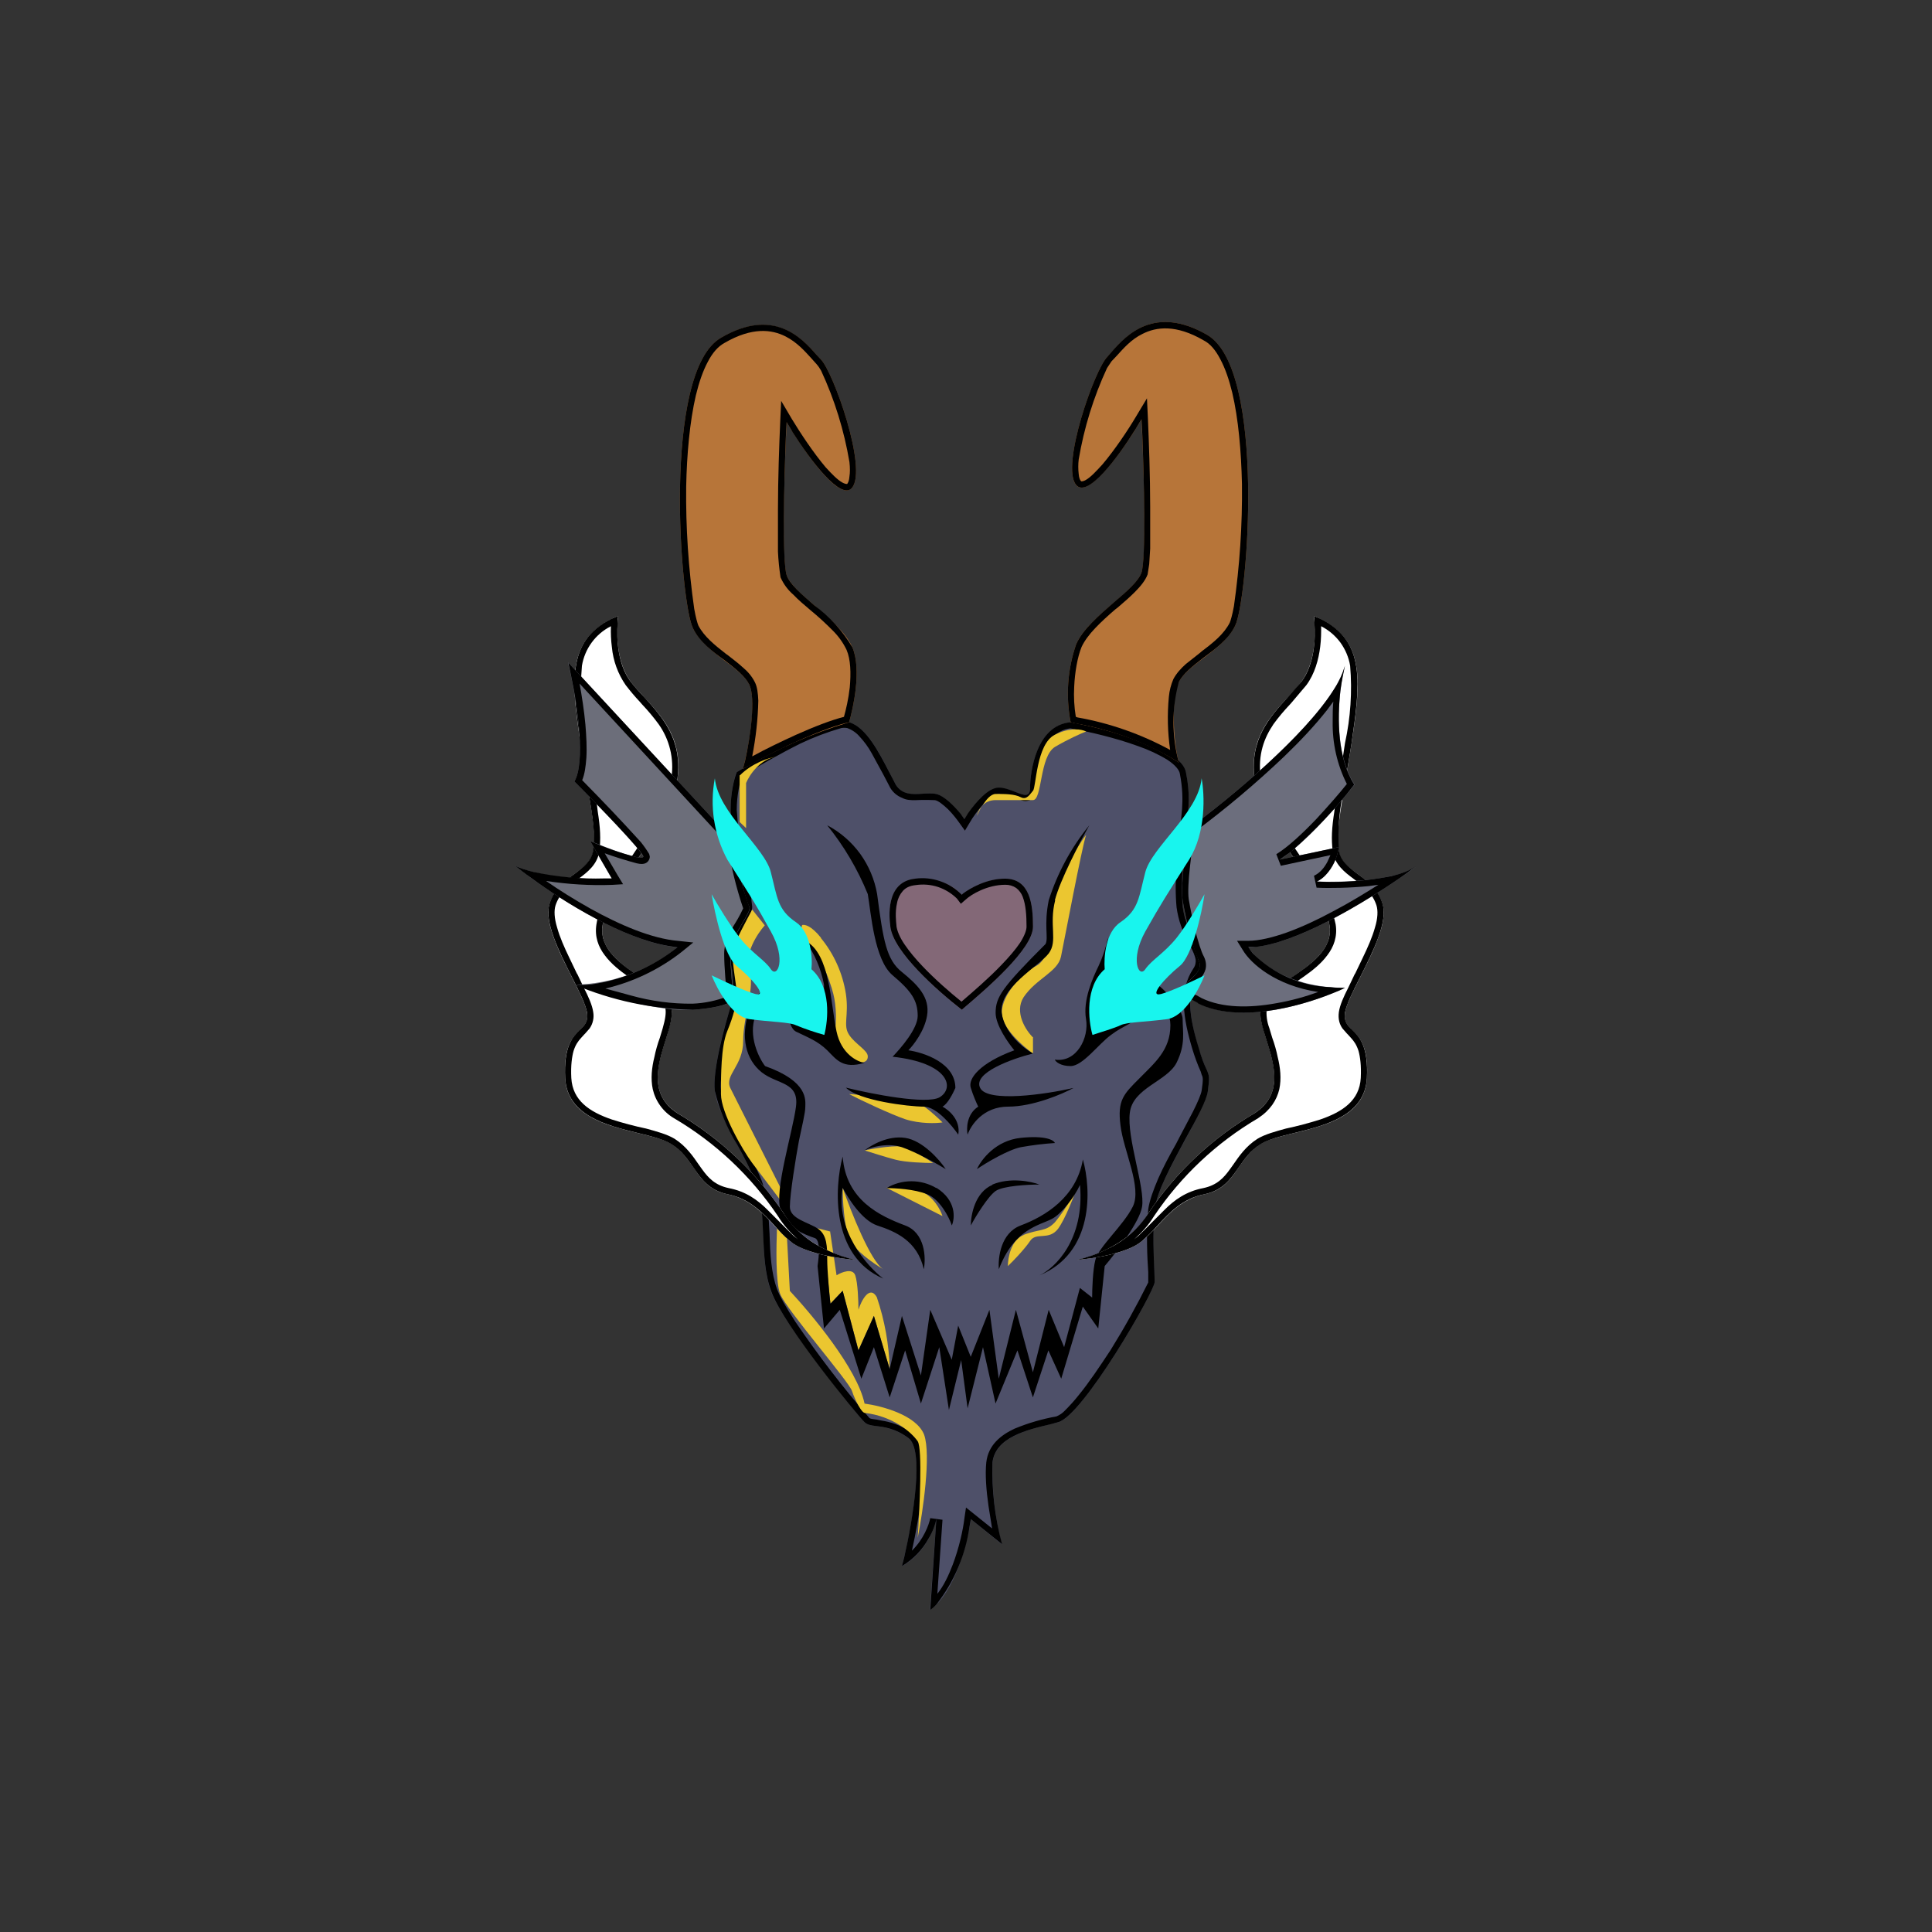 <svg width="24" height="24" viewBox="0 0 24 24" fill="none" xmlns="http://www.w3.org/2000/svg">
<rect x="0" y="0" width="24" height="24" fill="#333333" stroke="none"/>
<path d="M12.408 9.789C12.252 9.789 12.06 10.045 11.98 10.177C11.916 10.085 11.756 9.897 11.632 9.865C11.476 9.825 11.244 9.945 11.128 9.745C11.012 9.553 10.82 9.049 10.548 8.973C10.328 8.909 9.528 9.361 9.148 9.593C9.124 9.657 9.076 9.841 9.076 10.061C9.076 10.333 9.268 11.145 9.268 11.261C9.268 11.381 8.996 11.653 9.076 11.961C9.123 12.139 9.123 12.326 9.076 12.505C8.996 12.752 8.848 13.305 8.88 13.553C8.92 13.864 9.228 14.292 9.384 14.68C9.54 15.068 9.424 15.612 9.576 16.04C9.736 16.464 10.664 17.592 10.74 17.668C10.82 17.748 11.012 17.668 11.284 17.864C11.5 18.02 11.324 18.992 11.204 19.456C11.484 19.3 11.604 19.004 11.632 18.872L11.552 20C11.864 19.784 12.02 19.16 12.06 18.872L12.444 19.184C12.361 18.855 12.322 18.515 12.328 18.176C12.368 17.824 12.832 17.748 13.144 17.668C13.452 17.592 14.344 16.04 14.344 15.924C14.344 15.804 14.304 15.416 14.344 15.028C14.384 14.64 14.964 13.829 15.004 13.553C15.044 13.28 15.004 13.4 14.884 13.008C14.772 12.62 14.732 12.313 14.884 12.077C15.044 11.845 14.732 11.653 14.692 11.265C14.664 10.953 14.708 10.537 14.732 10.369C14.732 10.177 14.812 9.981 14.732 9.593C14.672 9.281 13.752 9.049 13.3 8.973C12.872 9.013 12.796 9.593 12.796 9.789C12.796 9.981 12.6 9.789 12.408 9.789Z" fill="#4E5069"/>
<path d="M11.988 10.32L11.916 10.22C11.888 10.18 11.836 10.112 11.776 10.052C11.712 9.992 11.656 9.948 11.616 9.94C11.534 9.936 11.451 9.936 11.368 9.94C11.316 9.94 11.26 9.94 11.208 9.912C11.146 9.888 11.094 9.845 11.06 9.788L10.972 9.62C10.924 9.532 10.876 9.444 10.828 9.356C10.784 9.276 10.732 9.208 10.68 9.152C10.639 9.103 10.585 9.066 10.524 9.044C10.5 9.04 10.476 9.04 10.452 9.044C10.278 9.094 10.108 9.158 9.944 9.236C9.68 9.368 9.4 9.528 9.216 9.644C9.192 9.716 9.152 9.876 9.152 10.06C9.17 10.33 9.212 10.598 9.276 10.86L9.316 11.048C9.327 11.12 9.337 11.192 9.344 11.264C9.344 11.292 9.336 11.316 9.328 11.344C9.312 11.386 9.292 11.426 9.268 11.464L9.212 11.572C9.156 11.692 9.116 11.812 9.148 11.944C9.216 12.204 9.18 12.436 9.148 12.528C9.108 12.648 9.056 12.848 9.012 13.048C8.972 13.248 8.944 13.436 8.956 13.544C8.976 13.684 9.056 13.856 9.156 14.052L9.224 14.176C9.304 14.332 9.392 14.496 9.456 14.652C9.536 14.856 9.548 15.104 9.56 15.332V15.34C9.568 15.58 9.58 15.812 9.652 16.012C9.688 16.108 9.772 16.252 9.88 16.419C10.163 16.836 10.47 17.235 10.8 17.615C10.8 17.615 10.808 17.623 10.836 17.627L10.892 17.635L10.952 17.647C11.052 17.663 11.18 17.695 11.328 17.799C11.372 17.831 11.4 17.879 11.42 17.931C11.44 17.979 11.448 18.039 11.456 18.103C11.468 18.231 11.464 18.387 11.448 18.551C11.424 18.791 11.376 19.051 11.328 19.263C11.472 19.123 11.54 18.943 11.556 18.859L11.708 18.879L11.644 19.799C11.724 19.699 11.784 19.571 11.836 19.435C11.916 19.223 11.964 18.999 11.98 18.863L12 18.727L12.324 18.987L12.28 18.711C12.252 18.519 12.236 18.315 12.252 18.167C12.276 17.951 12.432 17.827 12.604 17.747C12.771 17.678 12.945 17.627 13.124 17.595C13.165 17.578 13.202 17.552 13.232 17.519C13.28 17.471 13.34 17.407 13.4 17.331C13.528 17.175 13.664 16.971 13.796 16.771C13.965 16.499 14.121 16.219 14.264 15.931V15.804C14.252 15.632 14.236 15.324 14.264 15.02C14.28 14.912 14.328 14.78 14.388 14.64C14.448 14.504 14.528 14.352 14.608 14.212L14.66 14.112L14.82 13.808C14.88 13.688 14.92 13.596 14.928 13.544C14.948 13.404 14.944 13.384 14.928 13.352L14.916 13.312C14.875 13.221 14.841 13.127 14.812 13.032C14.696 12.644 14.644 12.3 14.824 12.032C14.848 11.998 14.858 11.957 14.852 11.916C14.844 11.876 14.824 11.824 14.792 11.764L14.768 11.712C14.689 11.577 14.637 11.427 14.616 11.272C14.584 10.952 14.628 10.536 14.656 10.364C14.657 10.301 14.662 10.238 14.672 10.176L14.684 10.048C14.692 9.932 14.692 9.792 14.656 9.608C14.648 9.564 14.6 9.504 14.504 9.44C14.388 9.369 14.264 9.312 14.136 9.268C13.852 9.164 13.52 9.088 13.296 9.048C13.128 9.068 13.024 9.192 12.96 9.352C12.892 9.512 12.872 9.696 12.872 9.788C12.872 9.84 12.86 9.908 12.792 9.94C12.767 9.95 12.739 9.953 12.712 9.948C12.671 9.937 12.631 9.923 12.592 9.908H12.588C12.567 9.901 12.545 9.894 12.524 9.888C12.486 9.874 12.445 9.866 12.404 9.864C12.375 9.867 12.347 9.878 12.324 9.896C12.292 9.916 12.256 9.948 12.22 9.984C12.148 10.064 12.084 10.152 12.048 10.216L11.988 10.316V10.32ZM13.3 8.972C13.752 9.052 14.672 9.28 14.732 9.592C14.788 9.864 14.764 10.04 14.748 10.188C14.74 10.252 14.732 10.308 14.732 10.368C14.708 10.536 14.664 10.952 14.692 11.264C14.712 11.432 14.78 11.564 14.836 11.676C14.916 11.828 14.976 11.944 14.888 12.076C14.732 12.312 14.768 12.62 14.888 13.008C14.928 13.152 14.96 13.224 14.984 13.276C15.024 13.364 15.028 13.38 15.004 13.556C14.988 13.676 14.864 13.9 14.724 14.152C14.556 14.464 14.364 14.812 14.344 15.032C14.316 15.324 14.332 15.616 14.34 15.792L14.344 15.924C14.344 16.04 13.452 17.591 13.144 17.667L13.056 17.691C12.752 17.763 12.364 17.855 12.328 18.171C12.319 18.513 12.359 18.854 12.448 19.183L12.06 18.871L12.044 18.963C11.994 19.315 11.854 19.647 11.636 19.927C11.612 19.955 11.584 19.979 11.556 19.999L11.632 18.871C11.62 18.931 11.592 19.019 11.536 19.111C11.458 19.253 11.343 19.372 11.204 19.455L11.232 19.347C11.344 18.855 11.484 18.007 11.284 17.863C11.12 17.743 10.984 17.727 10.884 17.715C10.82 17.707 10.772 17.699 10.74 17.667C10.66 17.591 9.732 16.468 9.58 16.04C9.5 15.824 9.492 15.584 9.48 15.348C9.472 15.108 9.46 14.876 9.384 14.68C9.324 14.528 9.24 14.368 9.156 14.216C9.029 14.011 8.936 13.787 8.88 13.552C8.848 13.304 9 12.752 9.076 12.504C9.1 12.424 9.136 12.208 9.076 11.96C9.024 11.756 9.124 11.564 9.196 11.428C9.236 11.36 9.268 11.3 9.268 11.264C9.268 11.216 9.236 11.064 9.2 10.872C9.144 10.584 9.076 10.224 9.076 10.06C9.076 9.84 9.124 9.66 9.152 9.592C9.528 9.36 10.328 8.912 10.548 8.972C10.76 9.032 10.924 9.356 11.044 9.588L11.128 9.748C11.208 9.876 11.336 9.868 11.46 9.86C11.52 9.856 11.58 9.852 11.632 9.864C11.732 9.888 11.852 10.012 11.932 10.108L11.98 10.176L12.024 10.104C12.12 9.968 12.276 9.784 12.408 9.784C12.48 9.784 12.556 9.816 12.62 9.84C12.72 9.88 12.796 9.908 12.796 9.788C12.796 9.592 12.872 9.008 13.3 8.972Z" fill="black"/>
<path d="M9.308 8.504C9.4 8.692 9.308 9.268 9.228 9.552C9.643 9.305 10.086 9.111 10.548 8.972C10.596 8.804 10.708 8.32 10.588 8.04C10.428 7.688 9.848 7.38 9.772 7.144C9.708 6.96 9.744 5.8 9.772 5.244C9.976 5.592 10.428 6.244 10.584 6.06C10.78 5.824 10.352 4.621 10.196 4.465C10.044 4.313 9.692 3.769 8.956 4.197C8.22 4.621 8.452 7.496 8.608 7.804C8.764 8.116 9.188 8.272 9.308 8.504Z" fill="#B77539"/>
<path fill-rule="evenodd" clip-rule="evenodd" d="M9.84 5.36C10.068 5.72 10.448 6.224 10.584 6.06C10.78 5.824 10.352 4.62 10.196 4.464L10.14 4.404C9.964 4.204 9.612 3.812 8.956 4.196C8.22 4.62 8.452 7.496 8.608 7.804C8.688 7.972 8.852 8.096 9.004 8.204C9.132 8.304 9.252 8.396 9.308 8.504C9.388 8.672 9.324 9.144 9.256 9.448L9.228 9.552L9.324 9.5C9.712 9.276 10.272 9.032 10.548 8.972C10.596 8.804 10.708 8.32 10.588 8.04C10.467 7.837 10.307 7.66 10.116 7.52C9.956 7.38 9.808 7.256 9.772 7.144C9.716 6.972 9.74 5.972 9.764 5.384L9.772 5.244L9.844 5.364L9.84 5.36ZM10.484 8.904C10.508 8.82 10.54 8.684 10.556 8.54C10.572 8.364 10.568 8.192 10.516 8.072C10.474 7.985 10.417 7.905 10.348 7.836C10.259 7.746 10.166 7.66 10.068 7.58C9.988 7.512 9.916 7.452 9.856 7.388C9.787 7.329 9.733 7.255 9.696 7.172C9.68 7.066 9.669 6.959 9.664 6.852V6.332C9.664 5.948 9.68 5.516 9.692 5.24L9.704 4.98L9.836 5.204C9.94 5.376 10.104 5.624 10.256 5.804C10.336 5.892 10.404 5.96 10.46 5.992C10.488 6.008 10.508 6.012 10.516 6.012H10.524C10.536 5.996 10.548 5.972 10.552 5.92C10.56 5.872 10.56 5.812 10.552 5.74C10.486 5.348 10.368 4.965 10.2 4.604C10.184 4.576 10.166 4.549 10.144 4.524L10.076 4.448C9.996 4.36 9.9 4.252 9.76 4.18C9.588 4.092 9.344 4.06 9 4.26C8.92 4.304 8.852 4.38 8.792 4.496C8.732 4.608 8.684 4.748 8.644 4.912C8.568 5.24 8.532 5.644 8.524 6.044C8.518 6.553 8.552 7.061 8.624 7.564C8.644 7.676 8.664 7.744 8.676 7.772C8.748 7.908 8.876 8.012 9.02 8.124L9.048 8.144C9.108 8.192 9.168 8.236 9.22 8.284C9.284 8.336 9.34 8.4 9.376 8.472C9.408 8.532 9.416 8.616 9.42 8.704C9.415 8.936 9.389 9.168 9.344 9.396C9.512 9.304 9.704 9.212 9.888 9.128C10.112 9.028 10.328 8.944 10.488 8.904H10.484Z" fill="black"/>
<path d="M14.644 8.472C14.552 8.656 14.568 9.192 14.644 9.472C14.112 9.128 13.596 9.032 13.3 8.972C13.237 8.649 13.261 8.316 13.368 8.004C13.52 7.657 14.104 7.345 14.18 7.113C14.244 6.925 14.208 5.765 14.18 5.209C13.976 5.561 13.52 6.209 13.368 6.025C13.172 5.793 13.6 4.585 13.756 4.433C13.908 4.277 14.26 3.733 14.996 4.161C15.732 4.589 15.499 7.461 15.344 7.772C15.188 8.084 14.764 8.24 14.644 8.472Z" fill="#B77539"/>
<path fill-rule="evenodd" clip-rule="evenodd" d="M14.108 5.328C13.884 5.688 13.508 6.192 13.368 6.024C13.172 5.792 13.6 4.584 13.756 4.432L13.812 4.368C13.988 4.168 14.34 3.781 14.996 4.16C15.732 4.588 15.499 7.46 15.344 7.772C15.264 7.94 15.1 8.06 14.948 8.172C14.82 8.272 14.7 8.364 14.644 8.472C14.555 8.799 14.555 9.145 14.644 9.472L14.552 9.416C14.185 9.205 13.784 9.061 13.368 8.988L13.3 8.972C13.237 8.649 13.261 8.315 13.368 8.004C13.448 7.82 13.652 7.644 13.836 7.484C13.996 7.348 14.144 7.22 14.18 7.112C14.236 6.94 14.212 5.94 14.188 5.348L14.18 5.208L14.108 5.328ZM13.364 8.904C13.344 8.781 13.337 8.656 13.344 8.532C13.352 8.352 13.384 8.164 13.436 8.036C13.472 7.96 13.528 7.884 13.604 7.804C13.68 7.724 13.764 7.648 13.852 7.572L13.888 7.544C13.964 7.48 14.036 7.416 14.096 7.356C14.164 7.288 14.228 7.212 14.256 7.136L14.276 7.008L14.288 6.816V6.296C14.288 5.916 14.272 5.484 14.26 5.204L14.248 4.948L14.116 5.168C14.012 5.344 13.848 5.588 13.696 5.768C13.616 5.856 13.548 5.928 13.492 5.96C13.475 5.971 13.456 5.978 13.436 5.98L13.428 5.976C13.416 5.964 13.404 5.936 13.4 5.888C13.393 5.828 13.393 5.768 13.4 5.708C13.466 5.316 13.584 4.934 13.752 4.572L13.808 4.488L13.876 4.416C13.956 4.328 14.052 4.216 14.192 4.148C14.364 4.06 14.608 4.028 14.952 4.228C15.032 4.268 15.1 4.348 15.16 4.464C15.22 4.576 15.268 4.716 15.308 4.88C15.384 5.204 15.419 5.608 15.428 6.012C15.434 6.521 15.4 7.029 15.328 7.532C15.308 7.64 15.288 7.708 15.276 7.736C15.204 7.876 15.076 7.98 14.932 8.088L14.904 8.112L14.732 8.248C14.668 8.304 14.612 8.368 14.576 8.436C14.546 8.506 14.527 8.58 14.52 8.656C14.499 8.876 14.504 9.097 14.536 9.316C14.176 9.12 13.787 8.983 13.384 8.912L13.364 8.904Z" fill="black"/>
<path d="M12.136 10.135C12.144 10.103 12.16 10.055 12.2 10.015C12.248 9.935 12.308 9.863 12.368 9.863C12.488 9.863 12.6 9.863 12.68 9.903C12.756 9.943 12.796 9.863 12.832 9.823C12.872 9.783 12.872 9.243 13.104 9.127C13.292 9.031 13.44 9.059 13.492 9.087C13.428 9.111 13.26 9.187 13.104 9.279C12.912 9.399 12.948 9.939 12.832 9.939H12.368C12.288 9.939 12.236 9.971 12.2 10.011C12.175 10.051 12.154 10.092 12.136 10.135ZM9.192 9.631C9.344 9.479 9.552 9.411 9.648 9.399C9.436 9.431 9.308 9.631 9.268 9.727V10.287L9.188 10.211V9.631H9.192ZM12.832 12.891V13.087C12.704 12.995 12.444 12.767 12.444 12.583C12.444 12.347 12.716 12.075 12.872 11.999C12.996 11.935 13.028 11.739 13.028 11.651C13.028 11.123 13.336 10.575 13.492 10.371C13.44 10.523 13.22 11.691 13.18 11.883C13.14 12.075 12.872 12.155 12.716 12.387C12.596 12.575 12.744 12.803 12.836 12.891H12.832ZM10.2 11.651C10.072 11.491 9.992 11.483 9.964 11.491L9.924 11.651C10.124 11.651 10.316 12.195 10.352 12.347C10.392 12.507 10.392 12.699 10.368 12.855C10.344 13.007 10.548 13.203 10.624 13.203C10.704 13.203 10.78 13.203 10.78 13.123C10.78 13.047 10.624 12.971 10.548 12.855C10.468 12.735 10.548 12.619 10.508 12.347C10.468 12.091 10.361 11.851 10.196 11.651H10.2ZM9.5 11.495L9.344 11.299C9.28 11.419 9.144 11.671 9.112 11.767C9.072 11.883 9.152 12.231 9.152 12.347C9.152 12.467 9.112 12.619 9.032 12.815C8.956 13.007 8.956 13.359 8.956 13.591C8.956 13.823 9.228 14.291 9.344 14.447L9.696 14.911V14.755L9.072 13.515C8.996 13.355 9.232 13.243 9.232 12.931C9.232 12.619 9.384 12.271 9.308 12.039C9.244 11.851 9.408 11.599 9.5 11.495ZM11.48 13.747C11.175 13.662 10.863 13.61 10.548 13.591C10.7 13.671 11.06 13.839 11.244 13.903C11.432 13.963 11.632 13.955 11.708 13.943C11.668 13.903 11.568 13.807 11.476 13.743L11.48 13.747ZM11.244 14.251C11.152 14.219 10.868 14.263 10.74 14.291C10.82 14.315 11.004 14.375 11.128 14.407C11.252 14.439 11.488 14.447 11.592 14.447C11.512 14.395 11.336 14.283 11.244 14.251ZM11.44 14.795C11.303 14.747 11.156 14.733 11.012 14.755L11.708 15.107C11.684 15.027 11.592 14.859 11.436 14.795H11.44ZM10.972 15.767C10.816 15.67 10.572 15.055 10.468 14.755C10.468 14.899 10.484 15.223 10.548 15.379C10.608 15.53 10.856 15.698 10.972 15.767ZM10.316 15.299L10.156 15.258L10.236 15.418L10.316 16.194L10.468 16.034L10.664 16.774L10.856 16.346L11.052 17.006C11.044 16.703 10.99 16.402 10.892 16.114C10.804 15.959 10.7 16.154 10.664 16.27C10.664 16.166 10.656 15.934 10.624 15.842C10.592 15.75 10.456 15.802 10.392 15.842L10.312 15.299H10.316Z" fill="#EBC630"/>
<path d="M9.812 16.04L9.772 15.3L9.652 15.26C9.644 15.468 9.632 15.924 9.692 16.076C9.772 16.272 10.548 17.164 10.584 17.28C10.624 17.4 10.704 17.552 10.744 17.552C11.088 17.592 11.32 17.788 11.4 17.904C11.46 17.995 11.424 18.743 11.4 19.103C11.464 18.784 11.568 18.072 11.48 17.823C11.384 17.576 10.948 17.464 10.74 17.436C10.648 17 10.08 16.324 9.812 16.036V16.04ZM12.72 15.34C12.56 15.4 12.52 15.624 12.52 15.728C12.588 15.664 12.732 15.512 12.796 15.416C12.872 15.3 13.028 15.416 13.144 15.264C13.236 15.136 13.336 14.872 13.376 14.756C13.303 14.909 13.211 15.053 13.104 15.184C12.988 15.304 12.912 15.264 12.716 15.34H12.72Z" fill="#EBC630"/>
<path d="M10.896 11.107C10.865 10.927 10.793 10.756 10.686 10.607C10.578 10.459 10.438 10.337 10.276 10.252C10.485 10.511 10.655 10.799 10.78 11.107C10.82 11.339 10.86 11.923 11.088 12.115C11.32 12.311 11.4 12.427 11.4 12.619C11.4 12.779 11.192 13.019 11.088 13.127C11.788 13.203 11.864 13.515 11.672 13.631C11.512 13.723 10.832 13.591 10.508 13.511C10.664 13.671 11.284 13.747 11.476 13.747C11.632 13.747 11.824 13.979 11.904 14.095C11.936 13.911 11.784 13.787 11.708 13.747C11.772 13.715 11.84 13.579 11.868 13.515C11.868 13.203 11.476 13.075 11.284 13.047C11.348 12.983 11.484 12.807 11.516 12.619C11.556 12.387 11.396 12.231 11.204 12.075C11.012 11.923 10.972 11.687 10.896 11.107ZM13.104 11.183C13.168 10.935 13.416 10.459 13.532 10.252C13.307 10.528 13.136 10.844 13.028 11.183C12.964 11.495 13.028 11.651 12.988 11.727C12.444 12.271 12.368 12.387 12.368 12.583C12.368 12.735 12.524 12.955 12.6 13.047C12.176 13.203 12.02 13.399 12.06 13.515C12.088 13.607 12.132 13.707 12.152 13.747C12.008 13.839 12.004 14.019 12.02 14.095C12.06 13.979 12.212 13.747 12.524 13.747C12.832 13.747 13.196 13.591 13.336 13.515C12.988 13.595 12.268 13.699 12.176 13.515C12.08 13.327 12.576 13.151 12.832 13.087C12.716 13.023 12.476 12.831 12.444 12.583C12.404 12.271 12.912 11.999 13.028 11.843C13.144 11.687 13.028 11.495 13.108 11.183H13.104ZM11.204 14.251C11.02 14.191 10.82 14.251 10.74 14.291C10.82 14.227 11.028 14.103 11.244 14.135C11.46 14.167 11.672 14.407 11.748 14.523C11.644 14.459 11.388 14.315 11.204 14.251ZM11.632 14.759C11.538 14.703 11.431 14.674 11.322 14.674C11.213 14.674 11.106 14.703 11.012 14.759C11.116 14.759 11.36 14.771 11.516 14.835C11.672 14.895 11.788 15.115 11.824 15.223C11.864 15.131 11.88 14.911 11.632 14.755V14.759ZM12.68 14.135C12.368 14.167 12.188 14.407 12.136 14.523C12.252 14.443 12.524 14.283 12.68 14.251C12.82 14.226 12.962 14.208 13.104 14.199C13.092 14.163 12.988 14.103 12.68 14.135ZM12.328 14.719C12.112 14.811 12.06 15.091 12.06 15.223C12.124 15.103 12.276 14.859 12.368 14.795C12.46 14.731 12.768 14.715 12.912 14.715C12.808 14.675 12.548 14.623 12.328 14.715V14.719ZM11.244 15.223C11.492 15.315 11.504 15.623 11.476 15.767C11.396 15.415 11.128 15.299 10.896 15.223C10.708 15.159 10.536 14.887 10.468 14.755C10.376 15.283 10.768 15.727 10.972 15.883C10.32 15.603 10.364 14.755 10.468 14.367C10.508 14.911 10.936 15.107 11.244 15.223ZM12.68 15.223C12.432 15.315 12.396 15.623 12.408 15.767C12.6 15.263 12.912 15.223 13.064 15.143C13.18 15.087 13.348 14.871 13.416 14.719C13.476 15.399 13.104 15.755 12.912 15.843C13.592 15.563 13.556 14.771 13.452 14.403C13.372 14.871 12.988 15.107 12.68 15.223Z" fill="black"/>
<path d="M10.392 12.815C10.452 13.095 10.652 13.191 10.74 13.203C10.468 13.283 10.392 13.163 10.276 13.047C10.156 12.931 10.044 12.891 9.888 12.815C9.764 12.751 9.76 12.375 9.768 12.195C9.68 12.235 9.476 12.371 9.384 12.619C9.292 12.867 9.424 13.139 9.504 13.243C10.044 13.435 10.004 13.667 10.004 13.747C10.004 13.827 9.964 13.979 9.924 14.175C9.888 14.367 9.812 14.835 9.812 14.991C9.812 15.143 10.044 15.183 10.16 15.263C10.276 15.339 10.276 15.495 10.276 15.651C10.276 15.771 10.3 16.063 10.316 16.195L10.468 16.035L10.664 16.775L10.856 16.347L11.052 17.007L11.204 16.347L11.44 17.087L11.556 16.271L11.823 16.891L11.903 16.467L12.059 16.855L12.291 16.271L12.407 17.127L12.62 16.271L12.831 17.047L13.027 16.271L13.219 16.735L13.415 15.999L13.567 16.119C13.567 16.011 13.575 15.775 13.607 15.651C13.647 15.491 13.955 15.223 14.071 14.991C14.191 14.755 13.955 14.291 13.919 13.979C13.879 13.667 13.959 13.591 14.151 13.399C14.343 13.203 14.539 13.047 14.539 12.735C14.539 12.487 14.303 12.295 14.187 12.231C14.267 12.427 14.187 12.543 14.147 12.619C14.111 12.699 13.955 12.739 13.803 12.855C13.643 12.971 13.451 13.243 13.299 13.243C13.175 13.243 13.115 13.191 13.103 13.163C13.375 13.203 13.531 12.891 13.491 12.659C13.451 12.427 13.571 12.155 13.647 11.999C13.699 11.888 13.738 11.771 13.763 11.651V11.999C13.763 12.079 13.643 12.119 13.607 12.347C13.575 12.535 13.619 12.735 13.647 12.815C13.803 12.751 14.111 12.575 14.111 12.387C14.111 12.199 13.955 12.051 13.879 11.999C14.303 12.039 14.691 12.503 14.691 12.659C14.691 12.815 14.731 12.971 14.615 13.203C14.495 13.435 14.071 13.515 14.035 13.823C13.995 14.135 14.227 14.755 14.187 14.991C14.159 15.175 13.867 15.559 13.723 15.727L13.643 16.503L13.451 16.231L13.183 17.127L13.023 16.775L12.831 17.359L12.639 16.775L12.367 17.435L12.211 16.735L12.02 17.495L11.94 16.895L11.788 17.515L11.668 16.735L11.44 17.435L11.244 16.775L11.052 17.359L10.856 16.735L10.7 17.127L10.432 16.271L10.236 16.503L10.156 15.727C10.156 15.715 10.212 15.407 10.12 15.379C10.004 15.339 9.772 15.259 9.696 15.027C9.616 14.795 9.848 14.059 9.888 13.747C9.928 13.435 9.656 13.475 9.46 13.319C9.268 13.163 9.192 12.891 9.308 12.543C9.4 12.263 9.76 12.091 9.928 12.039C9.912 12.063 9.888 12.171 9.888 12.387C9.888 12.603 10.12 12.787 10.236 12.855V12.231C10.199 12.035 10.12 11.849 10.004 11.687C10.316 11.847 10.316 12.467 10.392 12.815Z" fill="black"/>
<path d="M7.833 8.467C7.649 8.215 7.653 7.819 7.681 7.651C7.021 7.923 7.097 8.467 7.213 9.243C7.333 10.019 7.409 10.291 7.373 10.563C7.333 10.835 6.945 10.871 6.829 11.223C6.709 11.571 7.253 12.311 7.293 12.583C7.333 12.855 6.981 12.735 7.021 13.399C7.061 14.059 8.029 14.019 8.341 14.211C8.649 14.407 8.649 14.755 9.037 14.835C9.425 14.915 9.576 15.223 9.812 15.415C9.996 15.575 10.432 15.634 10.624 15.651C10.416 15.611 9.948 15.438 9.732 15.067C9.391 14.56 8.94 14.136 8.413 13.827C7.873 13.475 8.413 12.815 8.337 12.507C8.261 12.195 7.409 11.999 7.485 11.495C7.565 10.991 8.337 10.291 8.417 9.667C8.497 9.047 8.069 8.775 7.833 8.467Z" fill="white"/>
<path fill-rule="evenodd" clip-rule="evenodd" d="M7.681 7.651L7.597 7.687C7.029 7.967 7.105 8.499 7.213 9.243L7.301 9.783C7.365 10.171 7.397 10.367 7.369 10.563C7.349 10.695 7.249 10.771 7.133 10.859C7.013 10.947 6.885 11.043 6.829 11.219C6.753 11.443 6.945 11.819 7.105 12.139C7.197 12.319 7.277 12.483 7.293 12.579C7.309 12.691 7.261 12.739 7.201 12.795C7.113 12.883 7.001 12.999 7.021 13.395C7.049 13.859 7.533 13.979 7.925 14.075C8.093 14.115 8.245 14.155 8.337 14.211C8.468 14.291 8.544 14.403 8.616 14.507C8.716 14.651 8.812 14.787 9.036 14.835C9.308 14.887 9.468 15.059 9.62 15.223C9.68 15.291 9.74 15.358 9.812 15.415C9.9 15.495 10.052 15.546 10.212 15.586C10.368 15.623 10.524 15.643 10.624 15.651C10.532 15.63 10.384 15.586 10.236 15.511C10.03 15.414 9.855 15.259 9.732 15.067C9.391 14.56 8.94 14.136 8.412 13.827C8.057 13.595 8.173 13.227 8.269 12.919C8.321 12.759 8.365 12.611 8.337 12.503C8.309 12.379 8.149 12.271 7.977 12.155C7.721 11.983 7.441 11.795 7.485 11.495C7.525 11.255 7.709 10.979 7.909 10.687C8.137 10.351 8.373 9.999 8.416 9.667C8.476 9.183 8.229 8.911 8.009 8.667C7.947 8.603 7.888 8.537 7.833 8.467C7.673 8.255 7.657 7.931 7.673 7.739C7.673 7.703 7.673 7.675 7.681 7.651ZM7.589 7.779C7.494 7.827 7.412 7.897 7.35 7.982C7.287 8.068 7.246 8.167 7.229 8.271C7.201 8.593 7.223 8.916 7.293 9.231C7.321 9.423 7.345 9.587 7.373 9.723L7.377 9.771C7.397 9.891 7.417 9.991 7.425 10.079C7.457 10.279 7.465 10.427 7.445 10.575C7.421 10.739 7.297 10.835 7.189 10.915L7.173 10.927C7.057 11.015 6.949 11.099 6.901 11.247C6.881 11.311 6.885 11.407 6.921 11.523C6.953 11.639 7.009 11.767 7.073 11.899L7.165 12.091L7.173 12.103L7.253 12.271C7.309 12.379 7.357 12.487 7.369 12.571C7.375 12.606 7.375 12.642 7.367 12.677C7.36 12.712 7.345 12.745 7.325 12.775L7.269 12.839L7.257 12.851L7.217 12.895C7.181 12.935 7.149 12.979 7.125 13.055C7.105 13.127 7.089 13.235 7.097 13.391C7.113 13.671 7.321 13.811 7.601 13.907C7.74 13.951 7.881 13.989 8.025 14.019C8.157 14.055 8.289 14.091 8.381 14.147C8.524 14.239 8.608 14.363 8.68 14.467L8.72 14.523C8.8 14.635 8.884 14.723 9.052 14.759C9.264 14.799 9.412 14.907 9.532 15.027L9.676 15.171C9.737 15.233 9.798 15.294 9.86 15.354L9.912 15.395C9.82 15.315 9.732 15.219 9.664 15.107C9.33 14.61 8.889 14.194 8.373 13.891C8.306 13.852 8.249 13.8 8.204 13.738C8.158 13.676 8.126 13.605 8.109 13.531C8.081 13.399 8.097 13.259 8.129 13.131C8.145 13.051 8.169 12.967 8.197 12.891L8.233 12.771C8.265 12.659 8.277 12.579 8.265 12.523C8.249 12.471 8.201 12.415 8.113 12.347L7.937 12.223L7.809 12.135C7.701 12.059 7.593 11.975 7.513 11.867C7.433 11.763 7.385 11.635 7.409 11.483C7.429 11.343 7.501 11.191 7.585 11.043C7.661 10.915 7.753 10.779 7.845 10.643L7.885 10.583C7.993 10.423 8.097 10.263 8.181 10.107C8.261 9.951 8.321 9.803 8.341 9.659C8.375 9.425 8.318 9.187 8.181 8.995C8.118 8.909 8.05 8.828 7.977 8.751L7.949 8.719C7.887 8.653 7.828 8.583 7.773 8.511C7.676 8.371 7.617 8.209 7.601 8.039C7.59 7.954 7.586 7.869 7.589 7.783V7.779Z" fill="black"/>
<path d="M16.168 8.467C16.352 8.215 16.348 7.819 16.32 7.651C16.98 7.923 16.904 8.467 16.788 9.243C16.668 10.019 16.592 10.291 16.628 10.563C16.668 10.835 17.056 10.871 17.172 11.223C17.291 11.571 16.748 12.311 16.708 12.583C16.668 12.855 17.02 12.735 16.98 13.399C16.94 14.059 15.972 14.019 15.66 14.211C15.352 14.407 15.352 14.755 14.964 14.835C14.576 14.915 14.424 15.223 14.188 15.415C14.004 15.575 13.568 15.634 13.376 15.651C13.584 15.611 14.052 15.438 14.268 15.067C14.609 14.56 15.06 14.136 15.588 13.827C16.128 13.475 15.588 12.815 15.664 12.507C15.74 12.195 16.592 11.999 16.516 11.495C16.436 10.991 15.664 10.291 15.584 9.667C15.504 9.047 15.932 8.775 16.168 8.467Z" fill="white"/>
<path fill-rule="evenodd" clip-rule="evenodd" d="M16.32 7.651L16.404 7.687C16.972 7.967 16.896 8.499 16.788 9.243L16.7 9.783C16.638 10.038 16.615 10.301 16.632 10.563C16.652 10.695 16.752 10.771 16.868 10.859C16.988 10.947 17.116 11.043 17.172 11.219C17.248 11.443 17.056 11.819 16.896 12.139C16.804 12.319 16.724 12.483 16.708 12.579C16.692 12.691 16.74 12.739 16.8 12.795C16.888 12.883 17 12.999 16.98 13.395C16.952 13.859 16.468 13.979 16.076 14.075C15.908 14.115 15.756 14.155 15.664 14.211C15.532 14.291 15.456 14.403 15.384 14.507C15.284 14.651 15.188 14.787 14.964 14.835C14.692 14.887 14.532 15.059 14.38 15.223C14.32 15.291 14.256 15.355 14.188 15.415C14.096 15.495 13.948 15.546 13.788 15.586C13.632 15.623 13.476 15.643 13.376 15.651C13.468 15.63 13.616 15.586 13.764 15.511C13.971 15.414 14.146 15.259 14.268 15.067C14.609 14.56 15.06 14.136 15.588 13.827C15.944 13.595 15.828 13.227 15.732 12.919C15.68 12.759 15.636 12.611 15.664 12.503C15.692 12.379 15.852 12.271 16.024 12.155C16.28 11.983 16.56 11.795 16.516 11.495C16.476 11.255 16.292 10.979 16.092 10.687C15.864 10.351 15.628 9.999 15.584 9.667C15.524 9.183 15.772 8.911 15.992 8.667L16.168 8.467C16.328 8.255 16.344 7.931 16.328 7.739C16.328 7.703 16.328 7.675 16.32 7.651ZM16.412 7.779C16.506 7.827 16.588 7.897 16.651 7.982C16.713 8.068 16.755 8.167 16.772 8.271C16.799 8.593 16.777 8.916 16.708 9.231C16.68 9.423 16.656 9.587 16.628 9.723L16.624 9.771C16.604 9.891 16.584 9.991 16.576 10.079C16.544 10.279 16.536 10.427 16.556 10.575C16.58 10.739 16.704 10.835 16.812 10.915L16.828 10.927C16.944 11.015 17.052 11.099 17.099 11.247C17.119 11.311 17.116 11.407 17.08 11.523C17.048 11.639 16.992 11.767 16.928 11.899L16.836 12.091L16.828 12.103L16.748 12.271C16.692 12.379 16.644 12.487 16.632 12.571C16.62 12.659 16.64 12.723 16.676 12.775L16.732 12.839L16.744 12.851L16.784 12.895C16.82 12.935 16.852 12.979 16.876 13.055C16.896 13.127 16.912 13.235 16.904 13.391C16.888 13.671 16.68 13.811 16.4 13.907C16.26 13.951 16.119 13.989 15.976 14.019C15.844 14.055 15.712 14.091 15.62 14.147C15.476 14.239 15.392 14.363 15.32 14.467L15.28 14.523C15.2 14.635 15.116 14.723 14.948 14.759C14.736 14.799 14.588 14.907 14.468 15.027L14.324 15.171C14.263 15.233 14.202 15.294 14.14 15.354L14.088 15.395C14.18 15.315 14.268 15.219 14.336 15.107C14.67 14.61 15.112 14.194 15.628 13.891C15.78 13.791 15.86 13.667 15.892 13.531C15.92 13.399 15.904 13.259 15.872 13.131C15.856 13.051 15.832 12.967 15.804 12.891L15.768 12.771C15.738 12.692 15.727 12.607 15.736 12.523C15.752 12.471 15.8 12.415 15.888 12.347L16.064 12.223L16.192 12.135C16.3 12.059 16.408 11.975 16.488 11.867C16.568 11.763 16.616 11.635 16.592 11.483C16.56 11.327 16.5 11.178 16.416 11.043C16.34 10.915 16.248 10.779 16.156 10.643L16.116 10.583C16.008 10.423 15.904 10.263 15.82 10.107C15.74 9.951 15.68 9.803 15.66 9.659C15.624 9.371 15.704 9.167 15.82 8.995C15.884 8.907 15.952 8.827 16.024 8.751L16.052 8.719L16.228 8.511C16.332 8.371 16.38 8.195 16.4 8.035C16.412 7.943 16.412 7.855 16.412 7.779Z" fill="black"/>
<path d="M7.06 8.232L9.112 10.448C9.124 10.704 9.272 11.2 9.308 11.264C9.348 11.34 9.076 11.612 9.076 11.844C9.076 12.032 9.1 12.284 9.116 12.388C9.124 12.428 9.044 12.512 8.608 12.544C8.176 12.576 7.448 12.348 7.136 12.232C7.603 12.223 8.053 12.06 8.416 11.768C7.736 11.704 6.788 11.068 6.4 10.756C6.74 10.916 7.344 10.924 7.6 10.916L7.332 10.448C7.548 10.536 7.988 10.704 7.988 10.64C7.988 10.58 7.42 9.992 7.136 9.708C7.292 9.428 7.148 8.608 7.056 8.232H7.06Z" fill="#6C6E7A"/>
<path fill-rule="evenodd" clip-rule="evenodd" d="M8.324 11.836C8.036 12.042 7.703 12.176 7.352 12.228C7.28 12.236 7.208 12.236 7.136 12.232C7.603 12.429 8.102 12.535 8.608 12.544C9.044 12.512 9.128 12.424 9.112 12.388C9.1 12.284 9.072 12.028 9.072 11.844C9.072 11.712 9.16 11.572 9.228 11.456C9.28 11.368 9.324 11.296 9.308 11.264C9.211 11.001 9.146 10.727 9.112 10.448L7.06 8.232L7.092 8.384C7.18 8.796 7.272 9.464 7.136 9.708C7.376 9.948 7.816 10.404 7.952 10.576C7.976 10.608 7.992 10.632 7.992 10.64C7.992 10.656 7.96 10.656 7.912 10.648H7.908C7.711 10.598 7.518 10.531 7.332 10.448C7.42 10.604 7.51 10.758 7.6 10.912H7.512C7.216 10.921 6.919 10.894 6.628 10.832C6.548 10.812 6.468 10.788 6.4 10.756C6.456 10.8 6.52 10.852 6.596 10.904C7.02 11.216 7.736 11.656 8.308 11.752L8.416 11.768L8.324 11.836ZM6.784 10.944C6.944 11.056 7.136 11.176 7.336 11.288C7.704 11.492 8.096 11.66 8.424 11.688L8.612 11.708L8.464 11.828C8.186 12.045 7.864 12.199 7.52 12.28L7.844 12.368C8.092 12.437 8.347 12.471 8.604 12.468C8.751 12.462 8.895 12.432 9.032 12.38C9.02 12.264 8.996 12.024 8.996 11.844C8.996 11.704 9.076 11.56 9.14 11.456L9.164 11.416C9.189 11.373 9.211 11.329 9.232 11.284C9.144 11.022 9.078 10.753 9.036 10.48L7.2 8.492C7.228 8.648 7.256 8.824 7.272 9C7.284 9.144 7.292 9.288 7.284 9.416C7.276 9.52 7.264 9.616 7.232 9.692C7.48 9.943 7.723 10.199 7.96 10.46C7.998 10.507 8.033 10.557 8.064 10.608L8.072 10.64C8.072 10.672 8.056 10.7 8.032 10.716C8.017 10.726 7.999 10.731 7.98 10.732C7.956 10.733 7.932 10.73 7.908 10.724C7.775 10.688 7.643 10.647 7.512 10.6L7.672 10.872L7.74 10.984L7.608 10.992C7.334 11.002 7.06 10.986 6.788 10.944H6.784Z" fill="black"/>
<path d="M14.772 10.291C15.351 9.863 16.551 8.863 16.707 8.271C16.627 8.583 16.547 9.311 16.827 9.747C16.643 9.979 16.203 10.491 15.896 10.679L16.631 10.523C16.619 10.627 16.543 10.859 16.359 10.951C16.667 10.963 17.347 10.943 17.599 10.759C17.143 11.095 16.096 11.767 15.508 11.767C15.611 11.935 15.995 12.271 16.707 12.271C16.331 12.451 15.444 12.743 14.888 12.463C14.836 12.423 14.632 12.363 14.692 12.271C14.772 12.151 14.964 12.075 14.888 11.923C14.795 11.685 14.729 11.437 14.692 11.183C14.664 10.999 14.732 10.511 14.772 10.291Z" fill="#6C6E7D"/>
<path fill-rule="evenodd" clip-rule="evenodd" d="M16.051 10.567C16.335 10.32 16.593 10.045 16.823 9.747C16.615 9.423 16.611 8.935 16.651 8.579C16.667 8.459 16.691 8.351 16.707 8.271C16.678 8.37 16.635 8.465 16.579 8.551C16.215 9.143 15.267 9.927 14.771 10.291C14.731 10.511 14.663 10.999 14.691 11.183C14.731 11.415 14.811 11.767 14.887 11.923C14.939 12.027 14.863 12.099 14.787 12.171C14.751 12.203 14.715 12.235 14.691 12.271C14.647 12.343 14.751 12.391 14.827 12.431C14.851 12.443 14.875 12.455 14.887 12.467C15.375 12.707 16.115 12.515 16.543 12.343C16.607 12.319 16.663 12.295 16.707 12.271C16.647 12.271 16.587 12.271 16.531 12.263C16.167 12.251 15.821 12.101 15.563 11.843C15.542 11.818 15.523 11.791 15.507 11.763H15.599C16.091 11.711 16.831 11.283 17.319 10.955C17.427 10.883 17.519 10.815 17.599 10.755C17.523 10.811 17.415 10.851 17.287 10.883C16.982 10.944 16.67 10.967 16.359 10.951C16.398 10.932 16.433 10.906 16.463 10.875C16.555 10.779 16.614 10.655 16.631 10.523L15.895 10.679L16.055 10.567H16.051ZM16.527 10.623L15.911 10.755L15.855 10.611C15.999 10.523 16.179 10.355 16.351 10.175C16.499 10.015 16.639 9.855 16.731 9.739C16.61 9.499 16.55 9.232 16.555 8.963C16.555 8.879 16.555 8.795 16.563 8.715L16.483 8.823C16.335 9.011 16.151 9.207 15.951 9.399C15.6 9.733 15.228 10.046 14.839 10.335C14.823 10.443 14.799 10.603 14.783 10.759C14.763 10.931 14.755 11.091 14.767 11.171C14.787 11.287 14.815 11.427 14.847 11.563C14.887 11.699 14.919 11.819 14.955 11.883C14.983 11.939 14.987 11.995 14.975 12.043C14.961 12.088 14.937 12.13 14.903 12.163L14.763 12.303L14.787 12.323L14.859 12.363H14.863L14.927 12.399C15.183 12.523 15.519 12.523 15.851 12.463C16.039 12.431 16.223 12.379 16.375 12.323C15.847 12.243 15.539 11.971 15.439 11.803L15.367 11.687H15.507C15.639 11.687 15.807 11.647 15.987 11.583C16.175 11.515 16.371 11.423 16.563 11.319C16.763 11.215 16.951 11.099 17.123 10.991L17.007 11.007C16.767 11.031 16.511 11.035 16.355 11.027L16.323 10.879C16.399 10.843 16.451 10.779 16.491 10.703L16.527 10.623Z" fill="black"/>
<path d="M10.08 12.04C10.328 12.256 10.288 12.672 10.24 12.856C10.12 12.823 10.003 12.783 9.888 12.736C9.808 12.696 9.576 12.696 9.308 12.66C9.088 12.628 8.908 12.284 8.84 12.116C8.972 12.18 9.26 12.316 9.384 12.348C9.54 12.388 9.344 12.156 9.152 12C8.996 11.876 8.88 11.352 8.84 11.108C8.904 11.224 9.068 11.496 9.192 11.652C9.344 11.844 9.5 11.924 9.576 12.04C9.656 12.156 9.772 11.92 9.576 11.572C9.384 11.224 9.308 11.108 9.036 10.68C8.869 10.371 8.814 10.014 8.88 9.668C8.92 10.096 9.5 10.524 9.576 10.836C9.656 11.144 9.656 11.3 9.888 11.456C10.072 11.58 10.096 11.896 10.08 12.04ZM13.723 12.04C13.475 12.256 13.519 12.672 13.571 12.856C13.659 12.828 13.855 12.768 13.919 12.736C13.999 12.696 14.227 12.696 14.499 12.66C14.715 12.628 14.899 12.284 14.963 12.116C14.835 12.18 14.547 12.316 14.423 12.348C14.263 12.388 14.463 12.156 14.655 12C14.811 11.876 14.927 11.352 14.963 11.108C14.899 11.224 14.739 11.496 14.615 11.652C14.459 11.844 14.307 11.924 14.227 12.04C14.147 12.156 14.035 11.92 14.227 11.572C14.423 11.224 14.499 11.108 14.771 10.68C14.987 10.336 14.963 9.864 14.927 9.668C14.887 10.096 14.307 10.524 14.227 10.836C14.147 11.144 14.147 11.3 13.919 11.456C13.731 11.58 13.711 11.896 13.723 12.04Z" fill="#18F5EE"/>
<path d="M11.368 10.921C11.676 10.885 11.884 11.037 11.948 11.117C12.024 11.049 12.24 10.917 12.488 10.917C12.796 10.917 12.832 11.237 12.832 11.513C12.832 11.793 12.244 12.293 11.948 12.545C11.64 12.305 11.1 11.829 11.06 11.513C11.052 11.433 10.984 10.957 11.368 10.917V10.921Z" fill="#836877"/>
<path d="M11.936 11.227L11.888 11.163C11.821 11.097 11.741 11.048 11.652 11.018C11.563 10.989 11.468 10.981 11.376 10.995C11.296 11.003 11.248 11.031 11.216 11.067C11.179 11.109 11.154 11.16 11.144 11.215C11.116 11.331 11.132 11.455 11.136 11.495V11.503C11.144 11.563 11.176 11.643 11.236 11.731C11.296 11.819 11.372 11.911 11.46 12.003C11.616 12.167 11.8 12.327 11.944 12.443C12.088 12.319 12.284 12.151 12.444 11.983C12.536 11.887 12.616 11.795 12.672 11.711C12.728 11.623 12.752 11.555 12.752 11.511C12.752 11.371 12.743 11.239 12.704 11.139C12.688 11.097 12.66 11.059 12.624 11.031C12.584 11.004 12.536 10.99 12.488 10.991C12.264 10.991 12.064 11.111 11.996 11.175L11.936 11.227ZM11.948 12.543C11.64 12.303 11.1 11.827 11.06 11.511V11.507C11.048 11.411 10.992 10.955 11.368 10.915C11.473 10.901 11.581 10.912 11.681 10.947C11.782 10.981 11.873 11.039 11.948 11.115L11.964 11.099C12.056 11.031 12.256 10.915 12.484 10.915C12.796 10.915 12.832 11.235 12.832 11.511C12.832 11.791 12.244 12.291 11.948 12.543Z" fill="black"/>
</svg>
